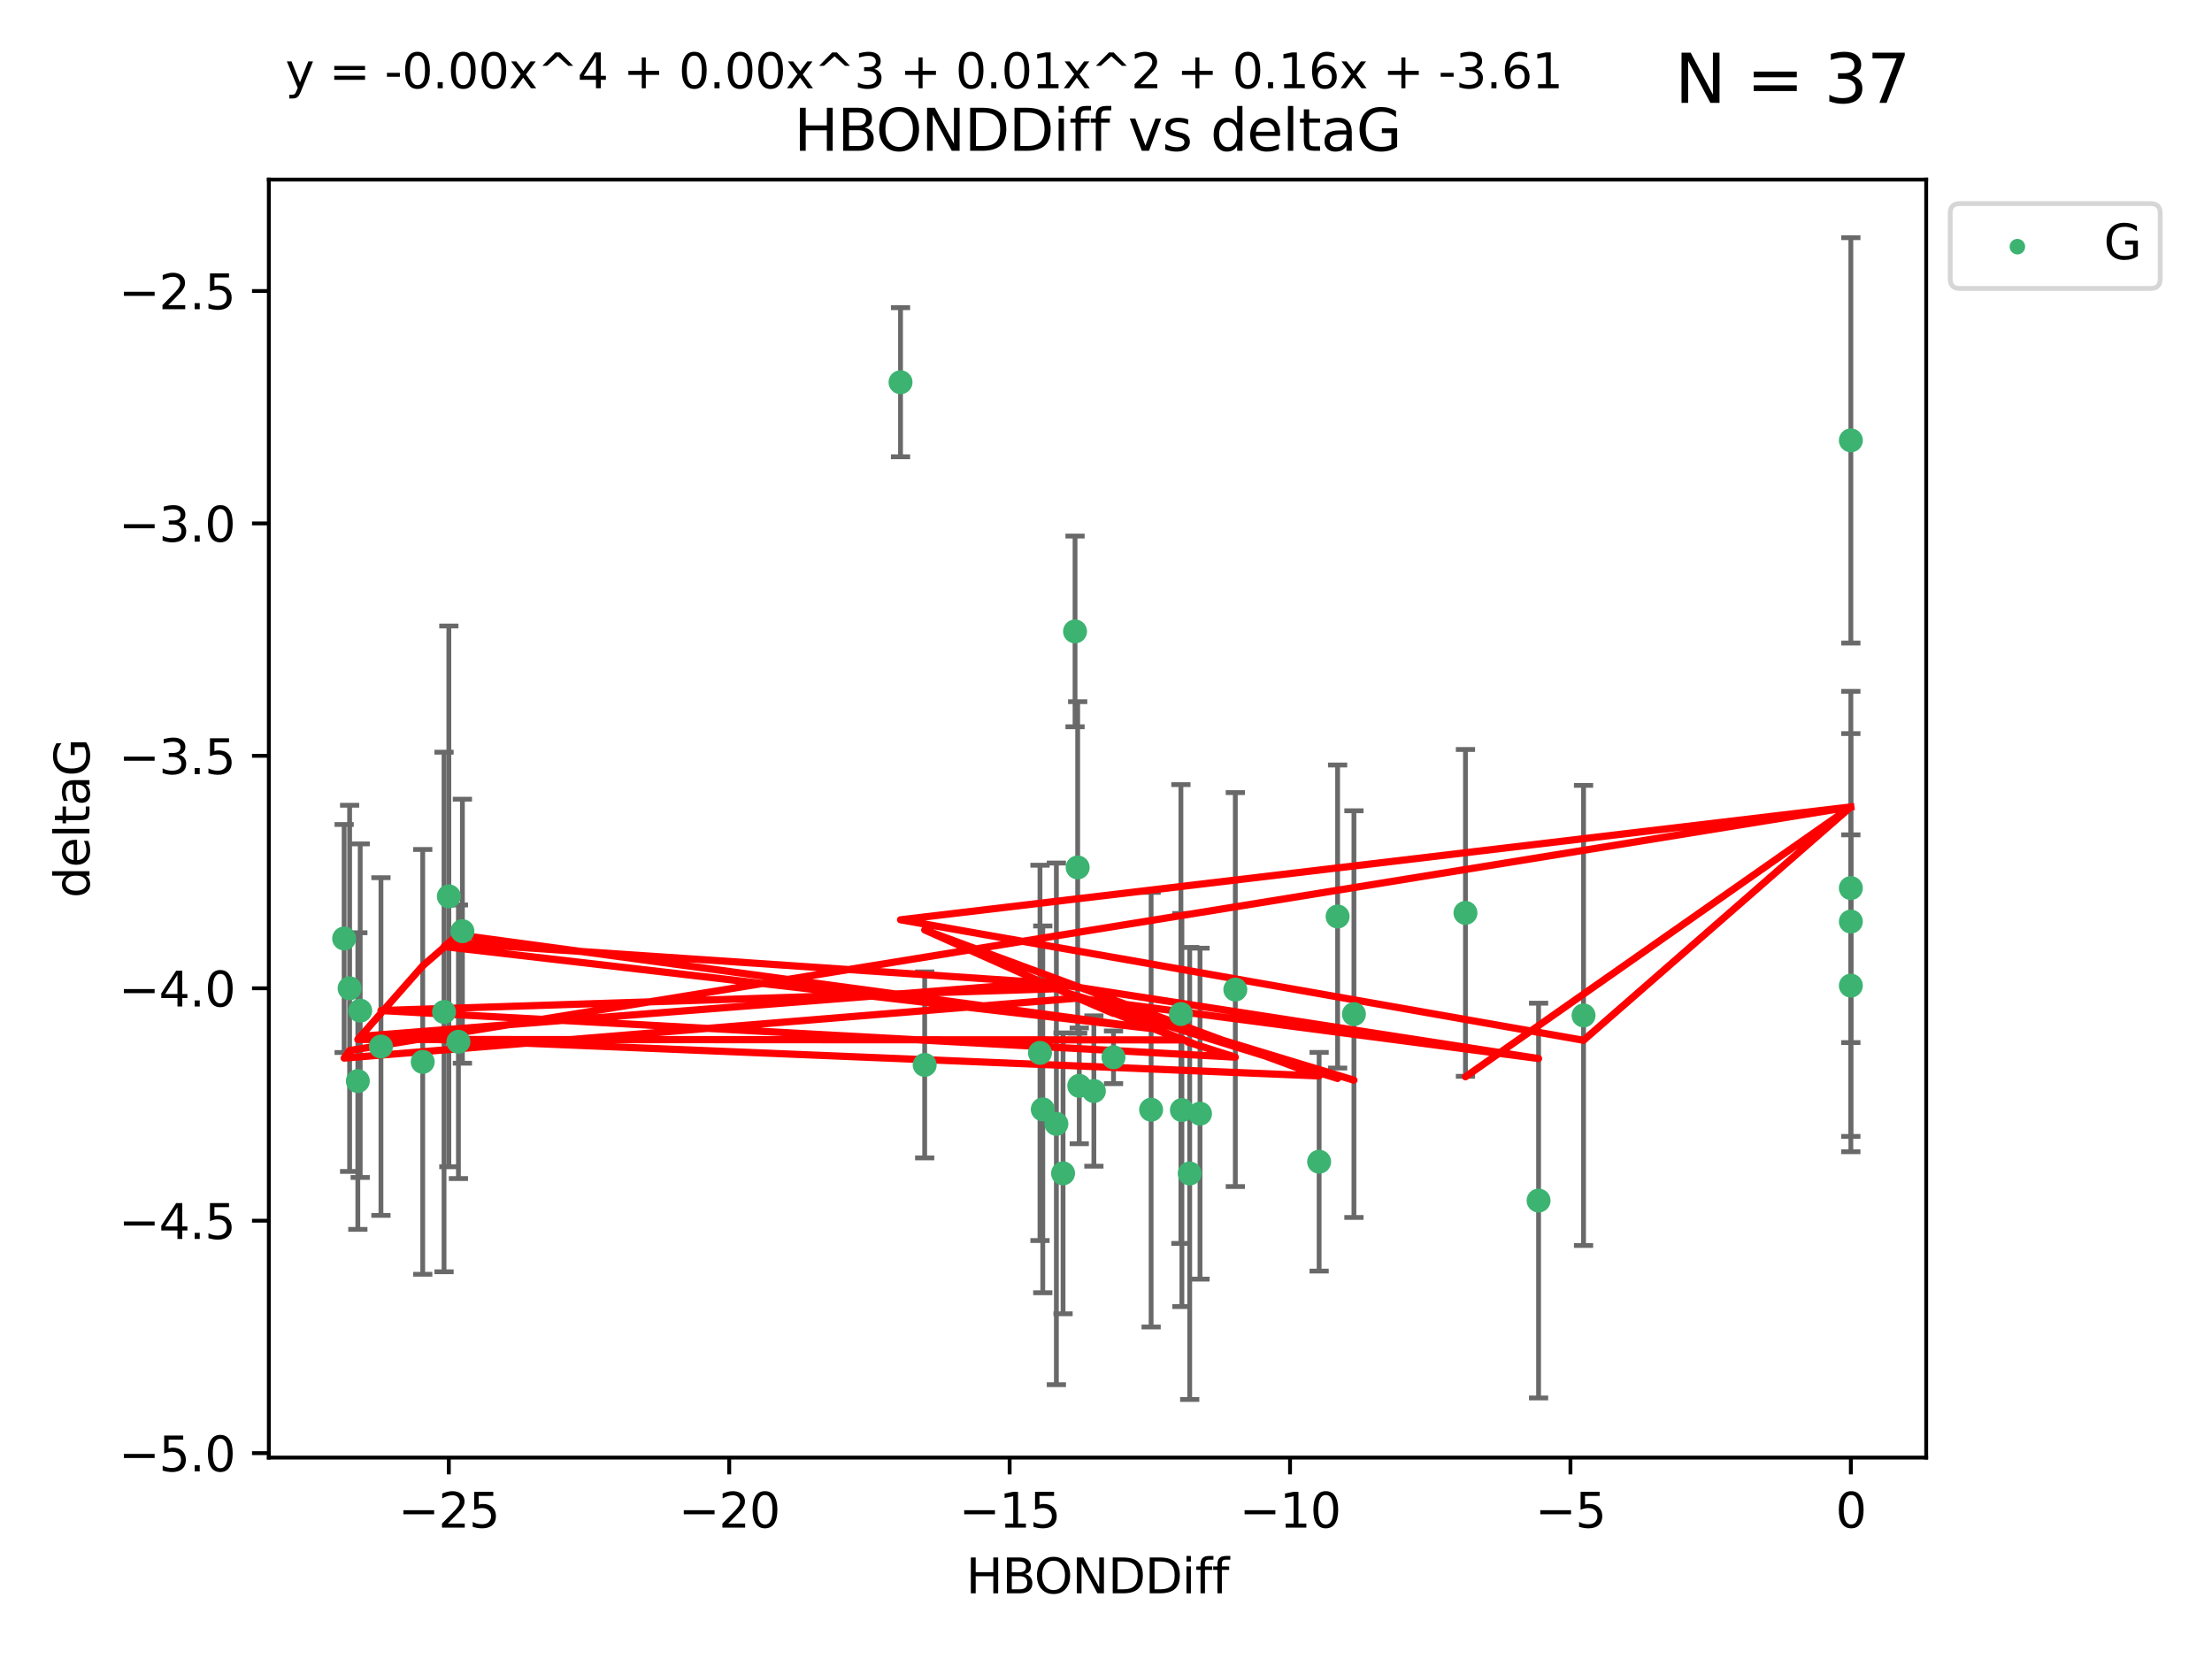 <?xml version="1.0" encoding="utf-8" standalone="no"?>
<!DOCTYPE svg PUBLIC "-//W3C//DTD SVG 1.1//EN"
  "http://www.w3.org/Graphics/SVG/1.1/DTD/svg11.dtd">
<svg xmlns:xlink="http://www.w3.org/1999/xlink" width="460.8pt" height="345.6pt" viewBox="0 0 460.8 345.6" xmlns="http://www.w3.org/2000/svg" version="1.1">
 <defs>
  <style type="text/css">*{stroke-linejoin: round; stroke-linecap: butt}</style>
 </defs>
 <g id="figure_1">
  <g id="patch_1">
   <path d="M 0 345.6 
L 460.8 345.6 
L 460.8 0 
L 0 0 
z
" style="fill: #ffffff"/>
  </g>
  <g id="axes_1">
   <g id="patch_2">
    <path d="M 56 303.64 
L 401.26 303.64 
L 401.26 37.411 
L 56 37.411 
z
" style="fill: #ffffff"/>
   </g>
   <g id="PathCollection_1">
    <defs>
     <path id="mf8861fd73b" d="M 0 1.118 
C 0.297 1.118 0.581 1 0.791 0.791 
C 1 0.581 1.118 0.297 1.118 0 
C 1.118 -0.297 1 -0.581 0.791 -0.791 
C 0.581 -1 0.297 -1.118 0 -1.118 
C -0.297 -1.118 -0.581 -1 -0.791 -0.791 
C -1 -0.581 -1.118 -0.297 -1.118 0 
C -1.118 0.297 -1 0.581 -0.791 0.791 
C -0.581 1 -0.297 1.118 0 1.118 
z
" style="stroke: #3cb371"/>
    </defs>
    <g clip-path="url(#p5ae5ada002)">
     <use xlink:href="#mf8861fd73b" x="247.838" y="244.454" style="fill: #3cb371; stroke: #3cb371"/>
     <use xlink:href="#mf8861fd73b" x="257.34" y="206.146" style="fill: #3cb371; stroke: #3cb371"/>
     <use xlink:href="#mf8861fd73b" x="79.358" y="218.017" style="fill: #3cb371; stroke: #3cb371"/>
     <use xlink:href="#mf8861fd73b" x="220.062" y="234.121" style="fill: #3cb371; stroke: #3cb371"/>
     <use xlink:href="#mf8861fd73b" x="192.63" y="221.839" style="fill: #3cb371; stroke: #3cb371"/>
     <use xlink:href="#mf8861fd73b" x="274.799" y="242.013" style="fill: #3cb371; stroke: #3cb371"/>
     <use xlink:href="#mf8861fd73b" x="75.037" y="210.541" style="fill: #3cb371; stroke: #3cb371"/>
     <use xlink:href="#mf8861fd73b" x="217.228" y="231.1" style="fill: #3cb371; stroke: #3cb371"/>
     <use xlink:href="#mf8861fd73b" x="93.504" y="186.729" style="fill: #3cb371; stroke: #3cb371"/>
     <use xlink:href="#mf8861fd73b" x="96.328" y="193.984" style="fill: #3cb371; stroke: #3cb371"/>
     <use xlink:href="#mf8861fd73b" x="92.502" y="210.816" style="fill: #3cb371; stroke: #3cb371"/>
     <use xlink:href="#mf8861fd73b" x="239.8" y="231.169" style="fill: #3cb371; stroke: #3cb371"/>
     <use xlink:href="#mf8861fd73b" x="95.497" y="217.019" style="fill: #3cb371; stroke: #3cb371"/>
     <use xlink:href="#mf8861fd73b" x="88.061" y="221.206" style="fill: #3cb371; stroke: #3cb371"/>
     <use xlink:href="#mf8861fd73b" x="74.544" y="225.206" style="fill: #3cb371; stroke: #3cb371"/>
     <use xlink:href="#mf8861fd73b" x="246.21" y="231.244" style="fill: #3cb371; stroke: #3cb371"/>
     <use xlink:href="#mf8861fd73b" x="246.006" y="211.237" style="fill: #3cb371; stroke: #3cb371"/>
     <use xlink:href="#mf8861fd73b" x="227.876" y="227.278" style="fill: #3cb371; stroke: #3cb371"/>
     <use xlink:href="#mf8861fd73b" x="249.983" y="231.996" style="fill: #3cb371; stroke: #3cb371"/>
     <use xlink:href="#mf8861fd73b" x="224.828" y="226.203" style="fill: #3cb371; stroke: #3cb371"/>
     <use xlink:href="#mf8861fd73b" x="282.048" y="211.258" style="fill: #3cb371; stroke: #3cb371"/>
     <use xlink:href="#mf8861fd73b" x="221.453" y="244.427" style="fill: #3cb371; stroke: #3cb371"/>
     <use xlink:href="#mf8861fd73b" x="278.648" y="190.925" style="fill: #3cb371; stroke: #3cb371"/>
     <use xlink:href="#mf8861fd73b" x="223.952" y="131.536" style="fill: #3cb371; stroke: #3cb371"/>
     <use xlink:href="#mf8861fd73b" x="231.965" y="220.259" style="fill: #3cb371; stroke: #3cb371"/>
     <use xlink:href="#mf8861fd73b" x="216.649" y="219.335" style="fill: #3cb371; stroke: #3cb371"/>
     <use xlink:href="#mf8861fd73b" x="320.515" y="250.1" style="fill: #3cb371; stroke: #3cb371"/>
     <use xlink:href="#mf8861fd73b" x="224.498" y="180.705" style="fill: #3cb371; stroke: #3cb371"/>
     <use xlink:href="#mf8861fd73b" x="71.694" y="195.507" style="fill: #3cb371; stroke: #3cb371"/>
     <use xlink:href="#mf8861fd73b" x="72.833" y="205.891" style="fill: #3cb371; stroke: #3cb371"/>
     <use xlink:href="#mf8861fd73b" x="385.566" y="205.324" style="fill: #3cb371; stroke: #3cb371"/>
     <use xlink:href="#mf8861fd73b" x="305.283" y="190.172" style="fill: #3cb371; stroke: #3cb371"/>
     <use xlink:href="#mf8861fd73b" x="385.566" y="91.737" style="fill: #3cb371; stroke: #3cb371"/>
     <use xlink:href="#mf8861fd73b" x="385.566" y="191.977" style="fill: #3cb371; stroke: #3cb371"/>
     <use xlink:href="#mf8861fd73b" x="329.882" y="211.534" style="fill: #3cb371; stroke: #3cb371"/>
     <use xlink:href="#mf8861fd73b" x="187.596" y="79.626" style="fill: #3cb371; stroke: #3cb371"/>
     <use xlink:href="#mf8861fd73b" x="385.566" y="185.004" style="fill: #3cb371; stroke: #3cb371"/>
    </g>
   </g>
   <g id="matplotlib.axis_1">
    <g id="xtick_1">
     <g id="line2d_1">
      <defs>
       <path id="m3714d4f7a9" d="M 0 0 
L 0 3.5 
" style="stroke: #000000; stroke-width: 0.8"/>
      </defs>
      <g>
       <use xlink:href="#m3714d4f7a9" x="93.498" y="303.64" style="stroke: #000000; stroke-width: 0.8"/>
      </g>
     </g>
     <g id="text_1">
      <!-- −25 -->
      <g transform="translate(82.946 318.238)scale(0.1 -0.1)">
       <defs>
        <path id="DejaVuSans-2212" d="M 678 2272 
L 4684 2272 
L 4684 1741 
L 678 1741 
L 678 2272 
z
" transform="scale(0.016)"/>
        <path id="DejaVuSans-32" d="M 1228 531 
L 3431 531 
L 3431 0 
L 469 0 
L 469 531 
Q 828 903 1448 1529 
Q 2069 2156 2228 2338 
Q 2531 2678 2651 2914 
Q 2772 3150 2772 3378 
Q 2772 3750 2511 3984 
Q 2250 4219 1831 4219 
Q 1534 4219 1204 4116 
Q 875 4013 500 3803 
L 500 4441 
Q 881 4594 1212 4672 
Q 1544 4750 1819 4750 
Q 2544 4750 2975 4387 
Q 3406 4025 3406 3419 
Q 3406 3131 3298 2873 
Q 3191 2616 2906 2266 
Q 2828 2175 2409 1742 
Q 1991 1309 1228 531 
z
" transform="scale(0.016)"/>
        <path id="DejaVuSans-35" d="M 691 4666 
L 3169 4666 
L 3169 4134 
L 1269 4134 
L 1269 2991 
Q 1406 3038 1543 3061 
Q 1681 3084 1819 3084 
Q 2600 3084 3056 2656 
Q 3513 2228 3513 1497 
Q 3513 744 3044 326 
Q 2575 -91 1722 -91 
Q 1428 -91 1123 -41 
Q 819 9 494 109 
L 494 744 
Q 775 591 1075 516 
Q 1375 441 1709 441 
Q 2250 441 2565 725 
Q 2881 1009 2881 1497 
Q 2881 1984 2565 2268 
Q 2250 2553 1709 2553 
Q 1456 2553 1204 2497 
Q 953 2441 691 2322 
L 691 4666 
z
" transform="scale(0.016)"/>
       </defs>
       <use xlink:href="#DejaVuSans-2212"/>
       <use xlink:href="#DejaVuSans-32" x="83.789"/>
       <use xlink:href="#DejaVuSans-35" x="147.412"/>
      </g>
     </g>
    </g>
    <g id="xtick_2">
     <g id="line2d_2">
      <g>
       <use xlink:href="#m3714d4f7a9" x="151.912" y="303.64" style="stroke: #000000; stroke-width: 0.8"/>
      </g>
     </g>
     <g id="text_2">
      <!-- −20 -->
      <g transform="translate(141.36 318.238)scale(0.1 -0.1)">
       <defs>
        <path id="DejaVuSans-30" d="M 2034 4250 
Q 1547 4250 1301 3770 
Q 1056 3291 1056 2328 
Q 1056 1369 1301 889 
Q 1547 409 2034 409 
Q 2525 409 2770 889 
Q 3016 1369 3016 2328 
Q 3016 3291 2770 3770 
Q 2525 4250 2034 4250 
z
M 2034 4750 
Q 2819 4750 3233 4129 
Q 3647 3509 3647 2328 
Q 3647 1150 3233 529 
Q 2819 -91 2034 -91 
Q 1250 -91 836 529 
Q 422 1150 422 2328 
Q 422 3509 836 4129 
Q 1250 4750 2034 4750 
z
" transform="scale(0.016)"/>
       </defs>
       <use xlink:href="#DejaVuSans-2212"/>
       <use xlink:href="#DejaVuSans-32" x="83.789"/>
       <use xlink:href="#DejaVuSans-30" x="147.412"/>
      </g>
     </g>
    </g>
    <g id="xtick_3">
     <g id="line2d_3">
      <g>
       <use xlink:href="#m3714d4f7a9" x="210.326" y="303.64" style="stroke: #000000; stroke-width: 0.8"/>
      </g>
     </g>
     <g id="text_3">
      <!-- −15 -->
      <g transform="translate(199.773 318.238)scale(0.1 -0.1)">
       <defs>
        <path id="DejaVuSans-31" d="M 794 531 
L 1825 531 
L 1825 4091 
L 703 3866 
L 703 4441 
L 1819 4666 
L 2450 4666 
L 2450 531 
L 3481 531 
L 3481 0 
L 794 0 
L 794 531 
z
" transform="scale(0.016)"/>
       </defs>
       <use xlink:href="#DejaVuSans-2212"/>
       <use xlink:href="#DejaVuSans-31" x="83.789"/>
       <use xlink:href="#DejaVuSans-35" x="147.412"/>
      </g>
     </g>
    </g>
    <g id="xtick_4">
     <g id="line2d_4">
      <g>
       <use xlink:href="#m3714d4f7a9" x="268.739" y="303.64" style="stroke: #000000; stroke-width: 0.8"/>
      </g>
     </g>
     <g id="text_4">
      <!-- −10 -->
      <g transform="translate(258.187 318.238)scale(0.1 -0.1)">
       <use xlink:href="#DejaVuSans-2212"/>
       <use xlink:href="#DejaVuSans-31" x="83.789"/>
       <use xlink:href="#DejaVuSans-30" x="147.412"/>
      </g>
     </g>
    </g>
    <g id="xtick_5">
     <g id="line2d_5">
      <g>
       <use xlink:href="#m3714d4f7a9" x="327.153" y="303.64" style="stroke: #000000; stroke-width: 0.8"/>
      </g>
     </g>
     <g id="text_5">
      <!-- −5 -->
      <g transform="translate(319.782 318.238)scale(0.1 -0.1)">
       <use xlink:href="#DejaVuSans-2212"/>
       <use xlink:href="#DejaVuSans-35" x="83.789"/>
      </g>
     </g>
    </g>
    <g id="xtick_6">
     <g id="line2d_6">
      <g>
       <use xlink:href="#m3714d4f7a9" x="385.566" y="303.64" style="stroke: #000000; stroke-width: 0.8"/>
      </g>
     </g>
     <g id="text_6">
      <!-- 0 -->
      <g transform="translate(382.385 318.238)scale(0.1 -0.1)">
       <use xlink:href="#DejaVuSans-30"/>
      </g>
     </g>
    </g>
    <g id="text_7">
     <!-- HBONDDiff -->
     <g transform="translate(201.241 331.917)scale(0.1 -0.1)">
      <defs>
       <path id="DejaVuSans-48" d="M 628 4666 
L 1259 4666 
L 1259 2753 
L 3553 2753 
L 3553 4666 
L 4184 4666 
L 4184 0 
L 3553 0 
L 3553 2222 
L 1259 2222 
L 1259 0 
L 628 0 
L 628 4666 
z
" transform="scale(0.016)"/>
       <path id="DejaVuSans-42" d="M 1259 2228 
L 1259 519 
L 2272 519 
Q 2781 519 3026 730 
Q 3272 941 3272 1375 
Q 3272 1813 3026 2020 
Q 2781 2228 2272 2228 
L 1259 2228 
z
M 1259 4147 
L 1259 2741 
L 2194 2741 
Q 2656 2741 2882 2914 
Q 3109 3088 3109 3444 
Q 3109 3797 2882 3972 
Q 2656 4147 2194 4147 
L 1259 4147 
z
M 628 4666 
L 2241 4666 
Q 2963 4666 3353 4366 
Q 3744 4066 3744 3513 
Q 3744 3084 3544 2831 
Q 3344 2578 2956 2516 
Q 3422 2416 3680 2098 
Q 3938 1781 3938 1306 
Q 3938 681 3513 340 
Q 3088 0 2303 0 
L 628 0 
L 628 4666 
z
" transform="scale(0.016)"/>
       <path id="DejaVuSans-4f" d="M 2522 4238 
Q 1834 4238 1429 3725 
Q 1025 3213 1025 2328 
Q 1025 1447 1429 934 
Q 1834 422 2522 422 
Q 3209 422 3611 934 
Q 4013 1447 4013 2328 
Q 4013 3213 3611 3725 
Q 3209 4238 2522 4238 
z
M 2522 4750 
Q 3503 4750 4090 4092 
Q 4678 3434 4678 2328 
Q 4678 1225 4090 567 
Q 3503 -91 2522 -91 
Q 1538 -91 948 565 
Q 359 1222 359 2328 
Q 359 3434 948 4092 
Q 1538 4750 2522 4750 
z
" transform="scale(0.016)"/>
       <path id="DejaVuSans-4e" d="M 628 4666 
L 1478 4666 
L 3547 763 
L 3547 4666 
L 4159 4666 
L 4159 0 
L 3309 0 
L 1241 3903 
L 1241 0 
L 628 0 
L 628 4666 
z
" transform="scale(0.016)"/>
       <path id="DejaVuSans-44" d="M 1259 4147 
L 1259 519 
L 2022 519 
Q 2988 519 3436 956 
Q 3884 1394 3884 2338 
Q 3884 3275 3436 3711 
Q 2988 4147 2022 4147 
L 1259 4147 
z
M 628 4666 
L 1925 4666 
Q 3281 4666 3915 4102 
Q 4550 3538 4550 2338 
Q 4550 1131 3912 565 
Q 3275 0 1925 0 
L 628 0 
L 628 4666 
z
" transform="scale(0.016)"/>
       <path id="DejaVuSans-69" d="M 603 3500 
L 1178 3500 
L 1178 0 
L 603 0 
L 603 3500 
z
M 603 4863 
L 1178 4863 
L 1178 4134 
L 603 4134 
L 603 4863 
z
" transform="scale(0.016)"/>
       <path id="DejaVuSans-66" d="M 2375 4863 
L 2375 4384 
L 1825 4384 
Q 1516 4384 1395 4259 
Q 1275 4134 1275 3809 
L 1275 3500 
L 2222 3500 
L 2222 3053 
L 1275 3053 
L 1275 0 
L 697 0 
L 697 3053 
L 147 3053 
L 147 3500 
L 697 3500 
L 697 3744 
Q 697 4328 969 4595 
Q 1241 4863 1831 4863 
L 2375 4863 
z
" transform="scale(0.016)"/>
      </defs>
      <use xlink:href="#DejaVuSans-48"/>
      <use xlink:href="#DejaVuSans-42" x="75.195"/>
      <use xlink:href="#DejaVuSans-4f" x="142.049"/>
      <use xlink:href="#DejaVuSans-4e" x="220.76"/>
      <use xlink:href="#DejaVuSans-44" x="295.564"/>
      <use xlink:href="#DejaVuSans-44" x="372.566"/>
      <use xlink:href="#DejaVuSans-69" x="449.568"/>
      <use xlink:href="#DejaVuSans-66" x="477.352"/>
      <use xlink:href="#DejaVuSans-66" x="512.557"/>
     </g>
    </g>
   </g>
   <g id="matplotlib.axis_2">
    <g id="ytick_1">
     <g id="line2d_7">
      <defs>
       <path id="m539a6219ea" d="M 0 0 
L -3.5 0 
" style="stroke: #000000; stroke-width: 0.8"/>
      </defs>
      <g>
       <use xlink:href="#m539a6219ea" x="56" y="302.714" style="stroke: #000000; stroke-width: 0.8"/>
      </g>
     </g>
     <g id="text_8">
      <!-- −5.0 -->
      <g transform="translate(24.717 306.513)scale(0.1 -0.1)">
       <defs>
        <path id="DejaVuSans-2e" d="M 684 794 
L 1344 794 
L 1344 0 
L 684 0 
L 684 794 
z
" transform="scale(0.016)"/>
       </defs>
       <use xlink:href="#DejaVuSans-2212"/>
       <use xlink:href="#DejaVuSans-35" x="83.789"/>
       <use xlink:href="#DejaVuSans-2e" x="147.412"/>
       <use xlink:href="#DejaVuSans-30" x="179.199"/>
      </g>
     </g>
    </g>
    <g id="ytick_2">
     <g id="line2d_8">
      <g>
       <use xlink:href="#m539a6219ea" x="56" y="254.295" style="stroke: #000000; stroke-width: 0.8"/>
      </g>
     </g>
     <g id="text_9">
      <!-- −4.5 -->
      <g transform="translate(24.717 258.094)scale(0.1 -0.1)">
       <defs>
        <path id="DejaVuSans-34" d="M 2419 4116 
L 825 1625 
L 2419 1625 
L 2419 4116 
z
M 2253 4666 
L 3047 4666 
L 3047 1625 
L 3713 1625 
L 3713 1100 
L 3047 1100 
L 3047 0 
L 2419 0 
L 2419 1100 
L 313 1100 
L 313 1709 
L 2253 4666 
z
" transform="scale(0.016)"/>
       </defs>
       <use xlink:href="#DejaVuSans-2212"/>
       <use xlink:href="#DejaVuSans-34" x="83.789"/>
       <use xlink:href="#DejaVuSans-2e" x="147.412"/>
       <use xlink:href="#DejaVuSans-35" x="179.199"/>
      </g>
     </g>
    </g>
    <g id="ytick_3">
     <g id="line2d_9">
      <g>
       <use xlink:href="#m539a6219ea" x="56" y="205.876" style="stroke: #000000; stroke-width: 0.8"/>
      </g>
     </g>
     <g id="text_10">
      <!-- −4.0 -->
      <g transform="translate(24.717 209.675)scale(0.1 -0.1)">
       <use xlink:href="#DejaVuSans-2212"/>
       <use xlink:href="#DejaVuSans-34" x="83.789"/>
       <use xlink:href="#DejaVuSans-2e" x="147.412"/>
       <use xlink:href="#DejaVuSans-30" x="179.199"/>
      </g>
     </g>
    </g>
    <g id="ytick_4">
     <g id="line2d_10">
      <g>
       <use xlink:href="#m539a6219ea" x="56" y="157.456" style="stroke: #000000; stroke-width: 0.8"/>
      </g>
     </g>
     <g id="text_11">
      <!-- −3.5 -->
      <g transform="translate(24.717 161.256)scale(0.1 -0.1)">
       <defs>
        <path id="DejaVuSans-33" d="M 2597 2516 
Q 3050 2419 3304 2112 
Q 3559 1806 3559 1356 
Q 3559 666 3084 287 
Q 2609 -91 1734 -91 
Q 1441 -91 1130 -33 
Q 819 25 488 141 
L 488 750 
Q 750 597 1062 519 
Q 1375 441 1716 441 
Q 2309 441 2620 675 
Q 2931 909 2931 1356 
Q 2931 1769 2642 2001 
Q 2353 2234 1838 2234 
L 1294 2234 
L 1294 2753 
L 1863 2753 
Q 2328 2753 2575 2939 
Q 2822 3125 2822 3475 
Q 2822 3834 2567 4026 
Q 2313 4219 1838 4219 
Q 1578 4219 1281 4162 
Q 984 4106 628 3988 
L 628 4550 
Q 988 4650 1302 4700 
Q 1616 4750 1894 4750 
Q 2613 4750 3031 4423 
Q 3450 4097 3450 3541 
Q 3450 3153 3228 2886 
Q 3006 2619 2597 2516 
z
" transform="scale(0.016)"/>
       </defs>
       <use xlink:href="#DejaVuSans-2212"/>
       <use xlink:href="#DejaVuSans-33" x="83.789"/>
       <use xlink:href="#DejaVuSans-2e" x="147.412"/>
       <use xlink:href="#DejaVuSans-35" x="179.199"/>
      </g>
     </g>
    </g>
    <g id="ytick_5">
     <g id="line2d_11">
      <g>
       <use xlink:href="#m539a6219ea" x="56" y="109.037" style="stroke: #000000; stroke-width: 0.8"/>
      </g>
     </g>
     <g id="text_12">
      <!-- −3.0 -->
      <g transform="translate(24.717 112.837)scale(0.1 -0.1)">
       <use xlink:href="#DejaVuSans-2212"/>
       <use xlink:href="#DejaVuSans-33" x="83.789"/>
       <use xlink:href="#DejaVuSans-2e" x="147.412"/>
       <use xlink:href="#DejaVuSans-30" x="179.199"/>
      </g>
     </g>
    </g>
    <g id="ytick_6">
     <g id="line2d_12">
      <g>
       <use xlink:href="#m539a6219ea" x="56" y="60.618" style="stroke: #000000; stroke-width: 0.8"/>
      </g>
     </g>
     <g id="text_13">
      <!-- −2.5 -->
      <g transform="translate(24.717 64.417)scale(0.1 -0.1)">
       <use xlink:href="#DejaVuSans-2212"/>
       <use xlink:href="#DejaVuSans-32" x="83.789"/>
       <use xlink:href="#DejaVuSans-2e" x="147.412"/>
       <use xlink:href="#DejaVuSans-35" x="179.199"/>
      </g>
     </g>
    </g>
    <g id="text_14">
     <!-- deltaG -->
     <g transform="translate(18.637 187.064)rotate(-90)scale(0.1 -0.1)">
      <defs>
       <path id="DejaVuSans-64" d="M 2906 2969 
L 2906 4863 
L 3481 4863 
L 3481 0 
L 2906 0 
L 2906 525 
Q 2725 213 2448 61 
Q 2172 -91 1784 -91 
Q 1150 -91 751 415 
Q 353 922 353 1747 
Q 353 2572 751 3078 
Q 1150 3584 1784 3584 
Q 2172 3584 2448 3432 
Q 2725 3281 2906 2969 
z
M 947 1747 
Q 947 1113 1208 752 
Q 1469 391 1925 391 
Q 2381 391 2643 752 
Q 2906 1113 2906 1747 
Q 2906 2381 2643 2742 
Q 2381 3103 1925 3103 
Q 1469 3103 1208 2742 
Q 947 2381 947 1747 
z
" transform="scale(0.016)"/>
       <path id="DejaVuSans-65" d="M 3597 1894 
L 3597 1613 
L 953 1613 
Q 991 1019 1311 708 
Q 1631 397 2203 397 
Q 2534 397 2845 478 
Q 3156 559 3463 722 
L 3463 178 
Q 3153 47 2828 -22 
Q 2503 -91 2169 -91 
Q 1331 -91 842 396 
Q 353 884 353 1716 
Q 353 2575 817 3079 
Q 1281 3584 2069 3584 
Q 2775 3584 3186 3129 
Q 3597 2675 3597 1894 
z
M 3022 2063 
Q 3016 2534 2758 2815 
Q 2500 3097 2075 3097 
Q 1594 3097 1305 2825 
Q 1016 2553 972 2059 
L 3022 2063 
z
" transform="scale(0.016)"/>
       <path id="DejaVuSans-6c" d="M 603 4863 
L 1178 4863 
L 1178 0 
L 603 0 
L 603 4863 
z
" transform="scale(0.016)"/>
       <path id="DejaVuSans-74" d="M 1172 4494 
L 1172 3500 
L 2356 3500 
L 2356 3053 
L 1172 3053 
L 1172 1153 
Q 1172 725 1289 603 
Q 1406 481 1766 481 
L 2356 481 
L 2356 0 
L 1766 0 
Q 1100 0 847 248 
Q 594 497 594 1153 
L 594 3053 
L 172 3053 
L 172 3500 
L 594 3500 
L 594 4494 
L 1172 4494 
z
" transform="scale(0.016)"/>
       <path id="DejaVuSans-61" d="M 2194 1759 
Q 1497 1759 1228 1600 
Q 959 1441 959 1056 
Q 959 750 1161 570 
Q 1363 391 1709 391 
Q 2188 391 2477 730 
Q 2766 1069 2766 1631 
L 2766 1759 
L 2194 1759 
z
M 3341 1997 
L 3341 0 
L 2766 0 
L 2766 531 
Q 2569 213 2275 61 
Q 1981 -91 1556 -91 
Q 1019 -91 701 211 
Q 384 513 384 1019 
Q 384 1609 779 1909 
Q 1175 2209 1959 2209 
L 2766 2209 
L 2766 2266 
Q 2766 2663 2505 2880 
Q 2244 3097 1772 3097 
Q 1472 3097 1187 3025 
Q 903 2953 641 2809 
L 641 3341 
Q 956 3463 1253 3523 
Q 1550 3584 1831 3584 
Q 2591 3584 2966 3190 
Q 3341 2797 3341 1997 
z
" transform="scale(0.016)"/>
       <path id="DejaVuSans-47" d="M 3809 666 
L 3809 1919 
L 2778 1919 
L 2778 2438 
L 4434 2438 
L 4434 434 
Q 4069 175 3628 42 
Q 3188 -91 2688 -91 
Q 1594 -91 976 548 
Q 359 1188 359 2328 
Q 359 3472 976 4111 
Q 1594 4750 2688 4750 
Q 3144 4750 3555 4637 
Q 3966 4525 4313 4306 
L 4313 3634 
Q 3963 3931 3569 4081 
Q 3175 4231 2741 4231 
Q 1884 4231 1454 3753 
Q 1025 3275 1025 2328 
Q 1025 1384 1454 906 
Q 1884 428 2741 428 
Q 3075 428 3337 486 
Q 3600 544 3809 666 
z
" transform="scale(0.016)"/>
      </defs>
      <use xlink:href="#DejaVuSans-64"/>
      <use xlink:href="#DejaVuSans-65" x="63.477"/>
      <use xlink:href="#DejaVuSans-6c" x="125"/>
      <use xlink:href="#DejaVuSans-74" x="152.783"/>
      <use xlink:href="#DejaVuSans-61" x="191.992"/>
      <use xlink:href="#DejaVuSans-47" x="253.271"/>
     </g>
    </g>
   </g>
   <g id="LineCollection_1">
    <path d="M 247.838 291.539 
L 247.838 197.37 
" clip-path="url(#p5ae5ada002)" style="fill: none; stroke: #696969"/>
    <path d="M 257.34 247.18 
L 257.34 165.112 
" clip-path="url(#p5ae5ada002)" style="fill: none; stroke: #696969"/>
    <path d="M 79.358 253.19 
L 79.358 182.843 
" clip-path="url(#p5ae5ada002)" style="fill: none; stroke: #696969"/>
    <path d="M 220.062 288.458 
L 220.062 179.784 
" clip-path="url(#p5ae5ada002)" style="fill: none; stroke: #696969"/>
    <path d="M 192.63 241.213 
L 192.63 202.465 
" clip-path="url(#p5ae5ada002)" style="fill: none; stroke: #696969"/>
    <path d="M 274.799 264.791 
L 274.799 219.236 
" clip-path="url(#p5ae5ada002)" style="fill: none; stroke: #696969"/>
    <path d="M 75.037 245.285 
L 75.037 175.796 
" clip-path="url(#p5ae5ada002)" style="fill: none; stroke: #696969"/>
    <path d="M 217.228 269.304 
L 217.228 192.895 
" clip-path="url(#p5ae5ada002)" style="fill: none; stroke: #696969"/>
    <path d="M 93.504 243.055 
L 93.504 130.404 
" clip-path="url(#p5ae5ada002)" style="fill: none; stroke: #696969"/>
    <path d="M 96.328 221.488 
L 96.328 166.48 
" clip-path="url(#p5ae5ada002)" style="fill: none; stroke: #696969"/>
    <path d="M 92.502 264.935 
L 92.502 156.697 
" clip-path="url(#p5ae5ada002)" style="fill: none; stroke: #696969"/>
    <path d="M 239.8 276.437 
L 239.8 185.901 
" clip-path="url(#p5ae5ada002)" style="fill: none; stroke: #696969"/>
    <path d="M 95.497 245.515 
L 95.497 188.524 
" clip-path="url(#p5ae5ada002)" style="fill: none; stroke: #696969"/>
    <path d="M 88.061 265.453 
L 88.061 176.958 
" clip-path="url(#p5ae5ada002)" style="fill: none; stroke: #696969"/>
    <path d="M 74.544 256.103 
L 74.544 194.31 
" clip-path="url(#p5ae5ada002)" style="fill: none; stroke: #696969"/>
    <path d="M 246.21 272.186 
L 246.21 190.302 
" clip-path="url(#p5ae5ada002)" style="fill: none; stroke: #696969"/>
    <path d="M 246.006 259.022 
L 246.006 163.451 
" clip-path="url(#p5ae5ada002)" style="fill: none; stroke: #696969"/>
    <path d="M 227.876 242.937 
L 227.876 211.62 
" clip-path="url(#p5ae5ada002)" style="fill: none; stroke: #696969"/>
    <path d="M 249.983 266.465 
L 249.983 197.526 
" clip-path="url(#p5ae5ada002)" style="fill: none; stroke: #696969"/>
    <path d="M 224.828 238.261 
L 224.828 214.145 
" clip-path="url(#p5ae5ada002)" style="fill: none; stroke: #696969"/>
    <path d="M 282.048 253.617 
L 282.048 168.899 
" clip-path="url(#p5ae5ada002)" style="fill: none; stroke: #696969"/>
    <path d="M 221.453 273.681 
L 221.453 215.173 
" clip-path="url(#p5ae5ada002)" style="fill: none; stroke: #696969"/>
    <path d="M 278.648 222.489 
L 278.648 159.361 
" clip-path="url(#p5ae5ada002)" style="fill: none; stroke: #696969"/>
    <path d="M 223.952 151.399 
L 223.952 111.672 
" clip-path="url(#p5ae5ada002)" style="fill: none; stroke: #696969"/>
    <path d="M 231.965 225.744 
L 231.965 214.775 
" clip-path="url(#p5ae5ada002)" style="fill: none; stroke: #696969"/>
    <path d="M 216.649 258.429 
L 216.649 180.24 
" clip-path="url(#p5ae5ada002)" style="fill: none; stroke: #696969"/>
    <path d="M 320.515 291.218 
L 320.515 208.983 
" clip-path="url(#p5ae5ada002)" style="fill: none; stroke: #696969"/>
    <path d="M 224.498 215.241 
L 224.498 146.169 
" clip-path="url(#p5ae5ada002)" style="fill: none; stroke: #696969"/>
    <path d="M 71.694 219.255 
L 71.694 171.758 
" clip-path="url(#p5ae5ada002)" style="fill: none; stroke: #696969"/>
    <path d="M 72.833 244.031 
L 72.833 167.751 
" clip-path="url(#p5ae5ada002)" style="fill: none; stroke: #696969"/>
    <path d="M 385.566 236.737 
L 385.566 173.91 
" clip-path="url(#p5ae5ada002)" style="fill: none; stroke: #696969"/>
    <path d="M 305.283 224.211 
L 305.283 156.133 
" clip-path="url(#p5ae5ada002)" style="fill: none; stroke: #696969"/>
    <path d="M 385.566 133.961 
L 385.566 49.513 
" clip-path="url(#p5ae5ada002)" style="fill: none; stroke: #696969"/>
    <path d="M 385.566 239.933 
L 385.566 144.021 
" clip-path="url(#p5ae5ada002)" style="fill: none; stroke: #696969"/>
    <path d="M 329.882 259.458 
L 329.882 163.611 
" clip-path="url(#p5ae5ada002)" style="fill: none; stroke: #696969"/>
    <path d="M 187.596 95.16 
L 187.596 64.092 
" clip-path="url(#p5ae5ada002)" style="fill: none; stroke: #696969"/>
    <path d="M 385.566 217.186 
L 385.566 152.823 
" clip-path="url(#p5ae5ada002)" style="fill: none; stroke: #696969"/>
   </g>
   <g id="line2d_13">
    <defs>
     <path id="m4eb55d4a6c" d="M 2 0 
L -2 -0 
" style="stroke: #696969"/>
    </defs>
    <g clip-path="url(#p5ae5ada002)">
     <use xlink:href="#m4eb55d4a6c" x="247.838" y="291.539" style="fill: #696969; stroke: #696969"/>
     <use xlink:href="#m4eb55d4a6c" x="257.34" y="247.18" style="fill: #696969; stroke: #696969"/>
     <use xlink:href="#m4eb55d4a6c" x="79.358" y="253.19" style="fill: #696969; stroke: #696969"/>
     <use xlink:href="#m4eb55d4a6c" x="220.062" y="288.458" style="fill: #696969; stroke: #696969"/>
     <use xlink:href="#m4eb55d4a6c" x="192.63" y="241.213" style="fill: #696969; stroke: #696969"/>
     <use xlink:href="#m4eb55d4a6c" x="274.799" y="264.791" style="fill: #696969; stroke: #696969"/>
     <use xlink:href="#m4eb55d4a6c" x="75.037" y="245.285" style="fill: #696969; stroke: #696969"/>
     <use xlink:href="#m4eb55d4a6c" x="217.228" y="269.304" style="fill: #696969; stroke: #696969"/>
     <use xlink:href="#m4eb55d4a6c" x="93.504" y="243.055" style="fill: #696969; stroke: #696969"/>
     <use xlink:href="#m4eb55d4a6c" x="96.328" y="221.488" style="fill: #696969; stroke: #696969"/>
     <use xlink:href="#m4eb55d4a6c" x="92.502" y="264.935" style="fill: #696969; stroke: #696969"/>
     <use xlink:href="#m4eb55d4a6c" x="239.8" y="276.437" style="fill: #696969; stroke: #696969"/>
     <use xlink:href="#m4eb55d4a6c" x="95.497" y="245.515" style="fill: #696969; stroke: #696969"/>
     <use xlink:href="#m4eb55d4a6c" x="88.061" y="265.453" style="fill: #696969; stroke: #696969"/>
     <use xlink:href="#m4eb55d4a6c" x="74.544" y="256.103" style="fill: #696969; stroke: #696969"/>
     <use xlink:href="#m4eb55d4a6c" x="246.21" y="272.186" style="fill: #696969; stroke: #696969"/>
     <use xlink:href="#m4eb55d4a6c" x="246.006" y="259.022" style="fill: #696969; stroke: #696969"/>
     <use xlink:href="#m4eb55d4a6c" x="227.876" y="242.937" style="fill: #696969; stroke: #696969"/>
     <use xlink:href="#m4eb55d4a6c" x="249.983" y="266.465" style="fill: #696969; stroke: #696969"/>
     <use xlink:href="#m4eb55d4a6c" x="224.828" y="238.261" style="fill: #696969; stroke: #696969"/>
     <use xlink:href="#m4eb55d4a6c" x="282.048" y="253.617" style="fill: #696969; stroke: #696969"/>
     <use xlink:href="#m4eb55d4a6c" x="221.453" y="273.681" style="fill: #696969; stroke: #696969"/>
     <use xlink:href="#m4eb55d4a6c" x="278.648" y="222.489" style="fill: #696969; stroke: #696969"/>
     <use xlink:href="#m4eb55d4a6c" x="223.952" y="151.399" style="fill: #696969; stroke: #696969"/>
     <use xlink:href="#m4eb55d4a6c" x="231.965" y="225.744" style="fill: #696969; stroke: #696969"/>
     <use xlink:href="#m4eb55d4a6c" x="216.649" y="258.429" style="fill: #696969; stroke: #696969"/>
     <use xlink:href="#m4eb55d4a6c" x="320.515" y="291.218" style="fill: #696969; stroke: #696969"/>
     <use xlink:href="#m4eb55d4a6c" x="224.498" y="215.241" style="fill: #696969; stroke: #696969"/>
     <use xlink:href="#m4eb55d4a6c" x="71.694" y="219.255" style="fill: #696969; stroke: #696969"/>
     <use xlink:href="#m4eb55d4a6c" x="72.833" y="244.031" style="fill: #696969; stroke: #696969"/>
     <use xlink:href="#m4eb55d4a6c" x="385.566" y="236.737" style="fill: #696969; stroke: #696969"/>
     <use xlink:href="#m4eb55d4a6c" x="305.283" y="224.211" style="fill: #696969; stroke: #696969"/>
     <use xlink:href="#m4eb55d4a6c" x="385.566" y="133.961" style="fill: #696969; stroke: #696969"/>
     <use xlink:href="#m4eb55d4a6c" x="385.566" y="239.933" style="fill: #696969; stroke: #696969"/>
     <use xlink:href="#m4eb55d4a6c" x="329.882" y="259.458" style="fill: #696969; stroke: #696969"/>
     <use xlink:href="#m4eb55d4a6c" x="187.596" y="95.16" style="fill: #696969; stroke: #696969"/>
     <use xlink:href="#m4eb55d4a6c" x="385.566" y="217.186" style="fill: #696969; stroke: #696969"/>
    </g>
   </g>
   <g id="line2d_14">
    <g clip-path="url(#p5ae5ada002)">
     <use xlink:href="#m4eb55d4a6c" x="247.838" y="197.37" style="fill: #696969; stroke: #696969"/>
     <use xlink:href="#m4eb55d4a6c" x="257.34" y="165.112" style="fill: #696969; stroke: #696969"/>
     <use xlink:href="#m4eb55d4a6c" x="79.358" y="182.843" style="fill: #696969; stroke: #696969"/>
     <use xlink:href="#m4eb55d4a6c" x="220.062" y="179.784" style="fill: #696969; stroke: #696969"/>
     <use xlink:href="#m4eb55d4a6c" x="192.63" y="202.465" style="fill: #696969; stroke: #696969"/>
     <use xlink:href="#m4eb55d4a6c" x="274.799" y="219.236" style="fill: #696969; stroke: #696969"/>
     <use xlink:href="#m4eb55d4a6c" x="75.037" y="175.796" style="fill: #696969; stroke: #696969"/>
     <use xlink:href="#m4eb55d4a6c" x="217.228" y="192.895" style="fill: #696969; stroke: #696969"/>
     <use xlink:href="#m4eb55d4a6c" x="93.504" y="130.404" style="fill: #696969; stroke: #696969"/>
     <use xlink:href="#m4eb55d4a6c" x="96.328" y="166.48" style="fill: #696969; stroke: #696969"/>
     <use xlink:href="#m4eb55d4a6c" x="92.502" y="156.697" style="fill: #696969; stroke: #696969"/>
     <use xlink:href="#m4eb55d4a6c" x="239.8" y="185.901" style="fill: #696969; stroke: #696969"/>
     <use xlink:href="#m4eb55d4a6c" x="95.497" y="188.524" style="fill: #696969; stroke: #696969"/>
     <use xlink:href="#m4eb55d4a6c" x="88.061" y="176.958" style="fill: #696969; stroke: #696969"/>
     <use xlink:href="#m4eb55d4a6c" x="74.544" y="194.31" style="fill: #696969; stroke: #696969"/>
     <use xlink:href="#m4eb55d4a6c" x="246.21" y="190.302" style="fill: #696969; stroke: #696969"/>
     <use xlink:href="#m4eb55d4a6c" x="246.006" y="163.451" style="fill: #696969; stroke: #696969"/>
     <use xlink:href="#m4eb55d4a6c" x="227.876" y="211.62" style="fill: #696969; stroke: #696969"/>
     <use xlink:href="#m4eb55d4a6c" x="249.983" y="197.526" style="fill: #696969; stroke: #696969"/>
     <use xlink:href="#m4eb55d4a6c" x="224.828" y="214.145" style="fill: #696969; stroke: #696969"/>
     <use xlink:href="#m4eb55d4a6c" x="282.048" y="168.899" style="fill: #696969; stroke: #696969"/>
     <use xlink:href="#m4eb55d4a6c" x="221.453" y="215.173" style="fill: #696969; stroke: #696969"/>
     <use xlink:href="#m4eb55d4a6c" x="278.648" y="159.361" style="fill: #696969; stroke: #696969"/>
     <use xlink:href="#m4eb55d4a6c" x="223.952" y="111.672" style="fill: #696969; stroke: #696969"/>
     <use xlink:href="#m4eb55d4a6c" x="231.965" y="214.775" style="fill: #696969; stroke: #696969"/>
     <use xlink:href="#m4eb55d4a6c" x="216.649" y="180.24" style="fill: #696969; stroke: #696969"/>
     <use xlink:href="#m4eb55d4a6c" x="320.515" y="208.983" style="fill: #696969; stroke: #696969"/>
     <use xlink:href="#m4eb55d4a6c" x="224.498" y="146.169" style="fill: #696969; stroke: #696969"/>
     <use xlink:href="#m4eb55d4a6c" x="71.694" y="171.758" style="fill: #696969; stroke: #696969"/>
     <use xlink:href="#m4eb55d4a6c" x="72.833" y="167.751" style="fill: #696969; stroke: #696969"/>
     <use xlink:href="#m4eb55d4a6c" x="385.566" y="173.91" style="fill: #696969; stroke: #696969"/>
     <use xlink:href="#m4eb55d4a6c" x="305.283" y="156.133" style="fill: #696969; stroke: #696969"/>
     <use xlink:href="#m4eb55d4a6c" x="385.566" y="49.513" style="fill: #696969; stroke: #696969"/>
     <use xlink:href="#m4eb55d4a6c" x="385.566" y="144.021" style="fill: #696969; stroke: #696969"/>
     <use xlink:href="#m4eb55d4a6c" x="329.882" y="163.611" style="fill: #696969; stroke: #696969"/>
     <use xlink:href="#m4eb55d4a6c" x="187.596" y="64.092" style="fill: #696969; stroke: #696969"/>
     <use xlink:href="#m4eb55d4a6c" x="385.566" y="152.823" style="fill: #696969; stroke: #696969"/>
    </g>
   </g>
   <g id="line2d_15">
    <path d="M 247.838 217.204 
L 257.34 220.226 
L 79.358 210.514 
L 220.062 205.974 
L 192.63 193.722 
L 274.799 224.136 
L 75.037 215.894 
L 217.228 204.708 
L 93.504 196.35 
L 96.328 194.113 
L 92.502 197.19 
L 239.8 214.26 
L 95.497 194.752 
L 88.061 201.2 
L 74.544 216.541 
L 246.21 216.635 
L 246.006 216.562 
L 227.876 209.39 
L 249.983 217.933 
L 224.828 208.074 
L 282.048 225.018 
L 221.453 206.592 
L 278.648 224.664 
L 223.952 207.691 
L 231.965 211.116 
L 216.649 204.449 
L 320.515 220.512 
L 224.498 207.93 
L 71.694 220.421 
L 72.833 218.842 
L 385.566 168.098 
L 305.283 224.311 
L 385.566 168.098 
L 385.566 168.098 
L 329.882 216.712 
L 187.596 191.606 
L 385.566 168.098 
" clip-path="url(#p5ae5ada002)" style="fill: none; stroke: #ff0000; stroke-width: 1.5; stroke-linecap: square"/>
   </g>
   <g id="line2d_16">
    <defs>
     <path id="m2abf9749f7" d="M 0 2 
C 0.53 2 1.039 1.789 1.414 1.414 
C 1.789 1.039 2 0.53 2 0 
C 2 -0.53 1.789 -1.039 1.414 -1.414 
C 1.039 -1.789 0.53 -2 0 -2 
C -0.53 -2 -1.039 -1.789 -1.414 -1.414 
C -1.789 -1.039 -2 -0.53 -2 0 
C -2 0.53 -1.789 1.039 -1.414 1.414 
C -1.039 1.789 -0.53 2 0 2 
z
" style="stroke: #3cb371"/>
    </defs>
    <g clip-path="url(#p5ae5ada002)">
     <use xlink:href="#m2abf9749f7" x="247.838" y="244.454" style="fill: #3cb371; stroke: #3cb371"/>
     <use xlink:href="#m2abf9749f7" x="257.34" y="206.146" style="fill: #3cb371; stroke: #3cb371"/>
     <use xlink:href="#m2abf9749f7" x="79.358" y="218.017" style="fill: #3cb371; stroke: #3cb371"/>
     <use xlink:href="#m2abf9749f7" x="220.062" y="234.121" style="fill: #3cb371; stroke: #3cb371"/>
     <use xlink:href="#m2abf9749f7" x="192.63" y="221.839" style="fill: #3cb371; stroke: #3cb371"/>
     <use xlink:href="#m2abf9749f7" x="274.799" y="242.013" style="fill: #3cb371; stroke: #3cb371"/>
     <use xlink:href="#m2abf9749f7" x="75.037" y="210.541" style="fill: #3cb371; stroke: #3cb371"/>
     <use xlink:href="#m2abf9749f7" x="217.228" y="231.1" style="fill: #3cb371; stroke: #3cb371"/>
     <use xlink:href="#m2abf9749f7" x="93.504" y="186.729" style="fill: #3cb371; stroke: #3cb371"/>
     <use xlink:href="#m2abf9749f7" x="96.328" y="193.984" style="fill: #3cb371; stroke: #3cb371"/>
     <use xlink:href="#m2abf9749f7" x="92.502" y="210.816" style="fill: #3cb371; stroke: #3cb371"/>
     <use xlink:href="#m2abf9749f7" x="239.8" y="231.169" style="fill: #3cb371; stroke: #3cb371"/>
     <use xlink:href="#m2abf9749f7" x="95.497" y="217.019" style="fill: #3cb371; stroke: #3cb371"/>
     <use xlink:href="#m2abf9749f7" x="88.061" y="221.206" style="fill: #3cb371; stroke: #3cb371"/>
     <use xlink:href="#m2abf9749f7" x="74.544" y="225.206" style="fill: #3cb371; stroke: #3cb371"/>
     <use xlink:href="#m2abf9749f7" x="246.21" y="231.244" style="fill: #3cb371; stroke: #3cb371"/>
     <use xlink:href="#m2abf9749f7" x="246.006" y="211.237" style="fill: #3cb371; stroke: #3cb371"/>
     <use xlink:href="#m2abf9749f7" x="227.876" y="227.278" style="fill: #3cb371; stroke: #3cb371"/>
     <use xlink:href="#m2abf9749f7" x="249.983" y="231.996" style="fill: #3cb371; stroke: #3cb371"/>
     <use xlink:href="#m2abf9749f7" x="224.828" y="226.203" style="fill: #3cb371; stroke: #3cb371"/>
     <use xlink:href="#m2abf9749f7" x="282.048" y="211.258" style="fill: #3cb371; stroke: #3cb371"/>
     <use xlink:href="#m2abf9749f7" x="221.453" y="244.427" style="fill: #3cb371; stroke: #3cb371"/>
     <use xlink:href="#m2abf9749f7" x="278.648" y="190.925" style="fill: #3cb371; stroke: #3cb371"/>
     <use xlink:href="#m2abf9749f7" x="223.952" y="131.536" style="fill: #3cb371; stroke: #3cb371"/>
     <use xlink:href="#m2abf9749f7" x="231.965" y="220.259" style="fill: #3cb371; stroke: #3cb371"/>
     <use xlink:href="#m2abf9749f7" x="216.649" y="219.335" style="fill: #3cb371; stroke: #3cb371"/>
     <use xlink:href="#m2abf9749f7" x="320.515" y="250.1" style="fill: #3cb371; stroke: #3cb371"/>
     <use xlink:href="#m2abf9749f7" x="224.498" y="180.705" style="fill: #3cb371; stroke: #3cb371"/>
     <use xlink:href="#m2abf9749f7" x="71.694" y="195.507" style="fill: #3cb371; stroke: #3cb371"/>
     <use xlink:href="#m2abf9749f7" x="72.833" y="205.891" style="fill: #3cb371; stroke: #3cb371"/>
     <use xlink:href="#m2abf9749f7" x="385.566" y="205.324" style="fill: #3cb371; stroke: #3cb371"/>
     <use xlink:href="#m2abf9749f7" x="305.283" y="190.172" style="fill: #3cb371; stroke: #3cb371"/>
     <use xlink:href="#m2abf9749f7" x="385.566" y="91.737" style="fill: #3cb371; stroke: #3cb371"/>
     <use xlink:href="#m2abf9749f7" x="385.566" y="191.977" style="fill: #3cb371; stroke: #3cb371"/>
     <use xlink:href="#m2abf9749f7" x="329.882" y="211.534" style="fill: #3cb371; stroke: #3cb371"/>
     <use xlink:href="#m2abf9749f7" x="187.596" y="79.626" style="fill: #3cb371; stroke: #3cb371"/>
     <use xlink:href="#m2abf9749f7" x="385.566" y="185.004" style="fill: #3cb371; stroke: #3cb371"/>
    </g>
   </g>
   <g id="patch_3">
    <path d="M 56 303.64 
L 56 37.411 
" style="fill: none; stroke: #000000; stroke-width: 0.8; stroke-linejoin: miter; stroke-linecap: square"/>
   </g>
   <g id="patch_4">
    <path d="M 401.26 303.64 
L 401.26 37.411 
" style="fill: none; stroke: #000000; stroke-width: 0.8; stroke-linejoin: miter; stroke-linecap: square"/>
   </g>
   <g id="patch_5">
    <path d="M 56 303.64 
L 401.26 303.64 
" style="fill: none; stroke: #000000; stroke-width: 0.8; stroke-linejoin: miter; stroke-linecap: square"/>
   </g>
   <g id="patch_6">
    <path d="M 56 37.411 
L 401.26 37.411 
" style="fill: none; stroke: #000000; stroke-width: 0.8; stroke-linejoin: miter; stroke-linecap: square"/>
   </g>
   <g id="text_15">
    <!-- N = 37 -->
    <g transform="translate(348.888 21.426)scale(0.14 -0.14)">
     <defs>
      <path id="DejaVuSans-20" transform="scale(0.016)"/>
      <path id="DejaVuSans-3d" d="M 678 2906 
L 4684 2906 
L 4684 2381 
L 678 2381 
L 678 2906 
z
M 678 1631 
L 4684 1631 
L 4684 1100 
L 678 1100 
L 678 1631 
z
" transform="scale(0.016)"/>
      <path id="DejaVuSans-37" d="M 525 4666 
L 3525 4666 
L 3525 4397 
L 1831 0 
L 1172 0 
L 2766 4134 
L 525 4134 
L 525 4666 
z
" transform="scale(0.016)"/>
     </defs>
     <use xlink:href="#DejaVuSans-4e"/>
     <use xlink:href="#DejaVuSans-20" x="74.805"/>
     <use xlink:href="#DejaVuSans-3d" x="106.592"/>
     <use xlink:href="#DejaVuSans-20" x="190.381"/>
     <use xlink:href="#DejaVuSans-33" x="222.168"/>
     <use xlink:href="#DejaVuSans-37" x="285.791"/>
    </g>
   </g>
   <g id="text_16">
    <!-- y = -0.00x^4 + 0.00x^3 + 0.01x^2 + 0.16x + -3.61 -->
    <g transform="translate(59.453 18.387)scale(0.1 -0.1)">
     <defs>
      <path id="DejaVuSans-79" d="M 2059 -325 
Q 1816 -950 1584 -1140 
Q 1353 -1331 966 -1331 
L 506 -1331 
L 506 -850 
L 844 -850 
Q 1081 -850 1212 -737 
Q 1344 -625 1503 -206 
L 1606 56 
L 191 3500 
L 800 3500 
L 1894 763 
L 2988 3500 
L 3597 3500 
L 2059 -325 
z
" transform="scale(0.016)"/>
      <path id="DejaVuSans-2d" d="M 313 2009 
L 1997 2009 
L 1997 1497 
L 313 1497 
L 313 2009 
z
" transform="scale(0.016)"/>
      <path id="DejaVuSans-78" d="M 3513 3500 
L 2247 1797 
L 3578 0 
L 2900 0 
L 1881 1375 
L 863 0 
L 184 0 
L 1544 1831 
L 300 3500 
L 978 3500 
L 1906 2253 
L 2834 3500 
L 3513 3500 
z
" transform="scale(0.016)"/>
      <path id="DejaVuSans-5e" d="M 2988 4666 
L 4684 2925 
L 4056 2925 
L 2681 4159 
L 1306 2925 
L 678 2925 
L 2375 4666 
L 2988 4666 
z
" transform="scale(0.016)"/>
      <path id="DejaVuSans-2b" d="M 2944 4013 
L 2944 2272 
L 4684 2272 
L 4684 1741 
L 2944 1741 
L 2944 0 
L 2419 0 
L 2419 1741 
L 678 1741 
L 678 2272 
L 2419 2272 
L 2419 4013 
L 2944 4013 
z
" transform="scale(0.016)"/>
      <path id="DejaVuSans-36" d="M 2113 2584 
Q 1688 2584 1439 2293 
Q 1191 2003 1191 1497 
Q 1191 994 1439 701 
Q 1688 409 2113 409 
Q 2538 409 2786 701 
Q 3034 994 3034 1497 
Q 3034 2003 2786 2293 
Q 2538 2584 2113 2584 
z
M 3366 4563 
L 3366 3988 
Q 3128 4100 2886 4159 
Q 2644 4219 2406 4219 
Q 1781 4219 1451 3797 
Q 1122 3375 1075 2522 
Q 1259 2794 1537 2939 
Q 1816 3084 2150 3084 
Q 2853 3084 3261 2657 
Q 3669 2231 3669 1497 
Q 3669 778 3244 343 
Q 2819 -91 2113 -91 
Q 1303 -91 875 529 
Q 447 1150 447 2328 
Q 447 3434 972 4092 
Q 1497 4750 2381 4750 
Q 2619 4750 2861 4703 
Q 3103 4656 3366 4563 
z
" transform="scale(0.016)"/>
     </defs>
     <use xlink:href="#DejaVuSans-79"/>
     <use xlink:href="#DejaVuSans-20" x="59.18"/>
     <use xlink:href="#DejaVuSans-3d" x="90.967"/>
     <use xlink:href="#DejaVuSans-20" x="174.756"/>
     <use xlink:href="#DejaVuSans-2d" x="206.543"/>
     <use xlink:href="#DejaVuSans-30" x="242.627"/>
     <use xlink:href="#DejaVuSans-2e" x="306.25"/>
     <use xlink:href="#DejaVuSans-30" x="338.037"/>
     <use xlink:href="#DejaVuSans-30" x="401.66"/>
     <use xlink:href="#DejaVuSans-78" x="465.283"/>
     <use xlink:href="#DejaVuSans-5e" x="524.463"/>
     <use xlink:href="#DejaVuSans-34" x="608.252"/>
     <use xlink:href="#DejaVuSans-20" x="671.875"/>
     <use xlink:href="#DejaVuSans-2b" x="703.662"/>
     <use xlink:href="#DejaVuSans-20" x="787.451"/>
     <use xlink:href="#DejaVuSans-30" x="819.238"/>
     <use xlink:href="#DejaVuSans-2e" x="882.861"/>
     <use xlink:href="#DejaVuSans-30" x="914.648"/>
     <use xlink:href="#DejaVuSans-30" x="978.271"/>
     <use xlink:href="#DejaVuSans-78" x="1041.895"/>
     <use xlink:href="#DejaVuSans-5e" x="1101.074"/>
     <use xlink:href="#DejaVuSans-33" x="1184.863"/>
     <use xlink:href="#DejaVuSans-20" x="1248.486"/>
     <use xlink:href="#DejaVuSans-2b" x="1280.273"/>
     <use xlink:href="#DejaVuSans-20" x="1364.062"/>
     <use xlink:href="#DejaVuSans-30" x="1395.85"/>
     <use xlink:href="#DejaVuSans-2e" x="1459.473"/>
     <use xlink:href="#DejaVuSans-30" x="1491.26"/>
     <use xlink:href="#DejaVuSans-31" x="1554.883"/>
     <use xlink:href="#DejaVuSans-78" x="1618.506"/>
     <use xlink:href="#DejaVuSans-5e" x="1677.686"/>
     <use xlink:href="#DejaVuSans-32" x="1761.475"/>
     <use xlink:href="#DejaVuSans-20" x="1825.098"/>
     <use xlink:href="#DejaVuSans-2b" x="1856.885"/>
     <use xlink:href="#DejaVuSans-20" x="1940.674"/>
     <use xlink:href="#DejaVuSans-30" x="1972.461"/>
     <use xlink:href="#DejaVuSans-2e" x="2036.084"/>
     <use xlink:href="#DejaVuSans-31" x="2067.871"/>
     <use xlink:href="#DejaVuSans-36" x="2131.494"/>
     <use xlink:href="#DejaVuSans-78" x="2195.117"/>
     <use xlink:href="#DejaVuSans-20" x="2254.297"/>
     <use xlink:href="#DejaVuSans-2b" x="2286.084"/>
     <use xlink:href="#DejaVuSans-20" x="2369.873"/>
     <use xlink:href="#DejaVuSans-2d" x="2401.66"/>
     <use xlink:href="#DejaVuSans-33" x="2437.744"/>
     <use xlink:href="#DejaVuSans-2e" x="2501.367"/>
     <use xlink:href="#DejaVuSans-36" x="2533.154"/>
     <use xlink:href="#DejaVuSans-31" x="2596.777"/>
    </g>
   </g>
   <g id="text_17">
    <!-- HBONDDiff vs deltaG -->
    <g transform="translate(165.427 31.411)scale(0.12 -0.12)">
     <defs>
      <path id="DejaVuSans-76" d="M 191 3500 
L 800 3500 
L 1894 563 
L 2988 3500 
L 3597 3500 
L 2284 0 
L 1503 0 
L 191 3500 
z
" transform="scale(0.016)"/>
      <path id="DejaVuSans-73" d="M 2834 3397 
L 2834 2853 
Q 2591 2978 2328 3040 
Q 2066 3103 1784 3103 
Q 1356 3103 1142 2972 
Q 928 2841 928 2578 
Q 928 2378 1081 2264 
Q 1234 2150 1697 2047 
L 1894 2003 
Q 2506 1872 2764 1633 
Q 3022 1394 3022 966 
Q 3022 478 2636 193 
Q 2250 -91 1575 -91 
Q 1294 -91 989 -36 
Q 684 19 347 128 
L 347 722 
Q 666 556 975 473 
Q 1284 391 1588 391 
Q 1994 391 2212 530 
Q 2431 669 2431 922 
Q 2431 1156 2273 1281 
Q 2116 1406 1581 1522 
L 1381 1569 
Q 847 1681 609 1914 
Q 372 2147 372 2553 
Q 372 3047 722 3315 
Q 1072 3584 1716 3584 
Q 2034 3584 2315 3537 
Q 2597 3491 2834 3397 
z
" transform="scale(0.016)"/>
     </defs>
     <use xlink:href="#DejaVuSans-48"/>
     <use xlink:href="#DejaVuSans-42" x="75.195"/>
     <use xlink:href="#DejaVuSans-4f" x="142.049"/>
     <use xlink:href="#DejaVuSans-4e" x="220.76"/>
     <use xlink:href="#DejaVuSans-44" x="295.564"/>
     <use xlink:href="#DejaVuSans-44" x="372.566"/>
     <use xlink:href="#DejaVuSans-69" x="449.568"/>
     <use xlink:href="#DejaVuSans-66" x="477.352"/>
     <use xlink:href="#DejaVuSans-66" x="512.557"/>
     <use xlink:href="#DejaVuSans-20" x="547.762"/>
     <use xlink:href="#DejaVuSans-76" x="579.549"/>
     <use xlink:href="#DejaVuSans-73" x="638.729"/>
     <use xlink:href="#DejaVuSans-20" x="690.828"/>
     <use xlink:href="#DejaVuSans-64" x="722.615"/>
     <use xlink:href="#DejaVuSans-65" x="786.092"/>
     <use xlink:href="#DejaVuSans-6c" x="847.615"/>
     <use xlink:href="#DejaVuSans-74" x="875.398"/>
     <use xlink:href="#DejaVuSans-61" x="914.607"/>
     <use xlink:href="#DejaVuSans-47" x="975.887"/>
    </g>
   </g>
   <g id="legend_1">
    <g id="patch_7">
     <path d="M 408.26 60.089 
L 448.008 60.089 
Q 450.008 60.089 450.008 58.089 
L 450.008 44.411 
Q 450.008 42.411 448.008 42.411 
L 408.26 42.411 
Q 406.26 42.411 406.26 44.411 
L 406.26 58.089 
Q 406.26 60.089 408.26 60.089 
z
" style="fill: #ffffff; opacity: 0.8; stroke: #cccccc; stroke-linejoin: miter"/>
    </g>
    <g id="PathCollection_2">
     <g>
      <use xlink:href="#mf8861fd73b" x="420.26" y="51.385" style="fill: #3cb371; stroke: #3cb371"/>
     </g>
    </g>
    <g id="text_18">
     <!-- G -->
     <g transform="translate(438.26 54.01)scale(0.1 -0.1)">
      <use xlink:href="#DejaVuSans-47"/>
     </g>
    </g>
   </g>
  </g>
 </g>
 <defs>
  <clipPath id="p5ae5ada002">
   <rect x="56" y="37.411" width="345.26" height="266.229"/>
  </clipPath>
 </defs>
</svg>
